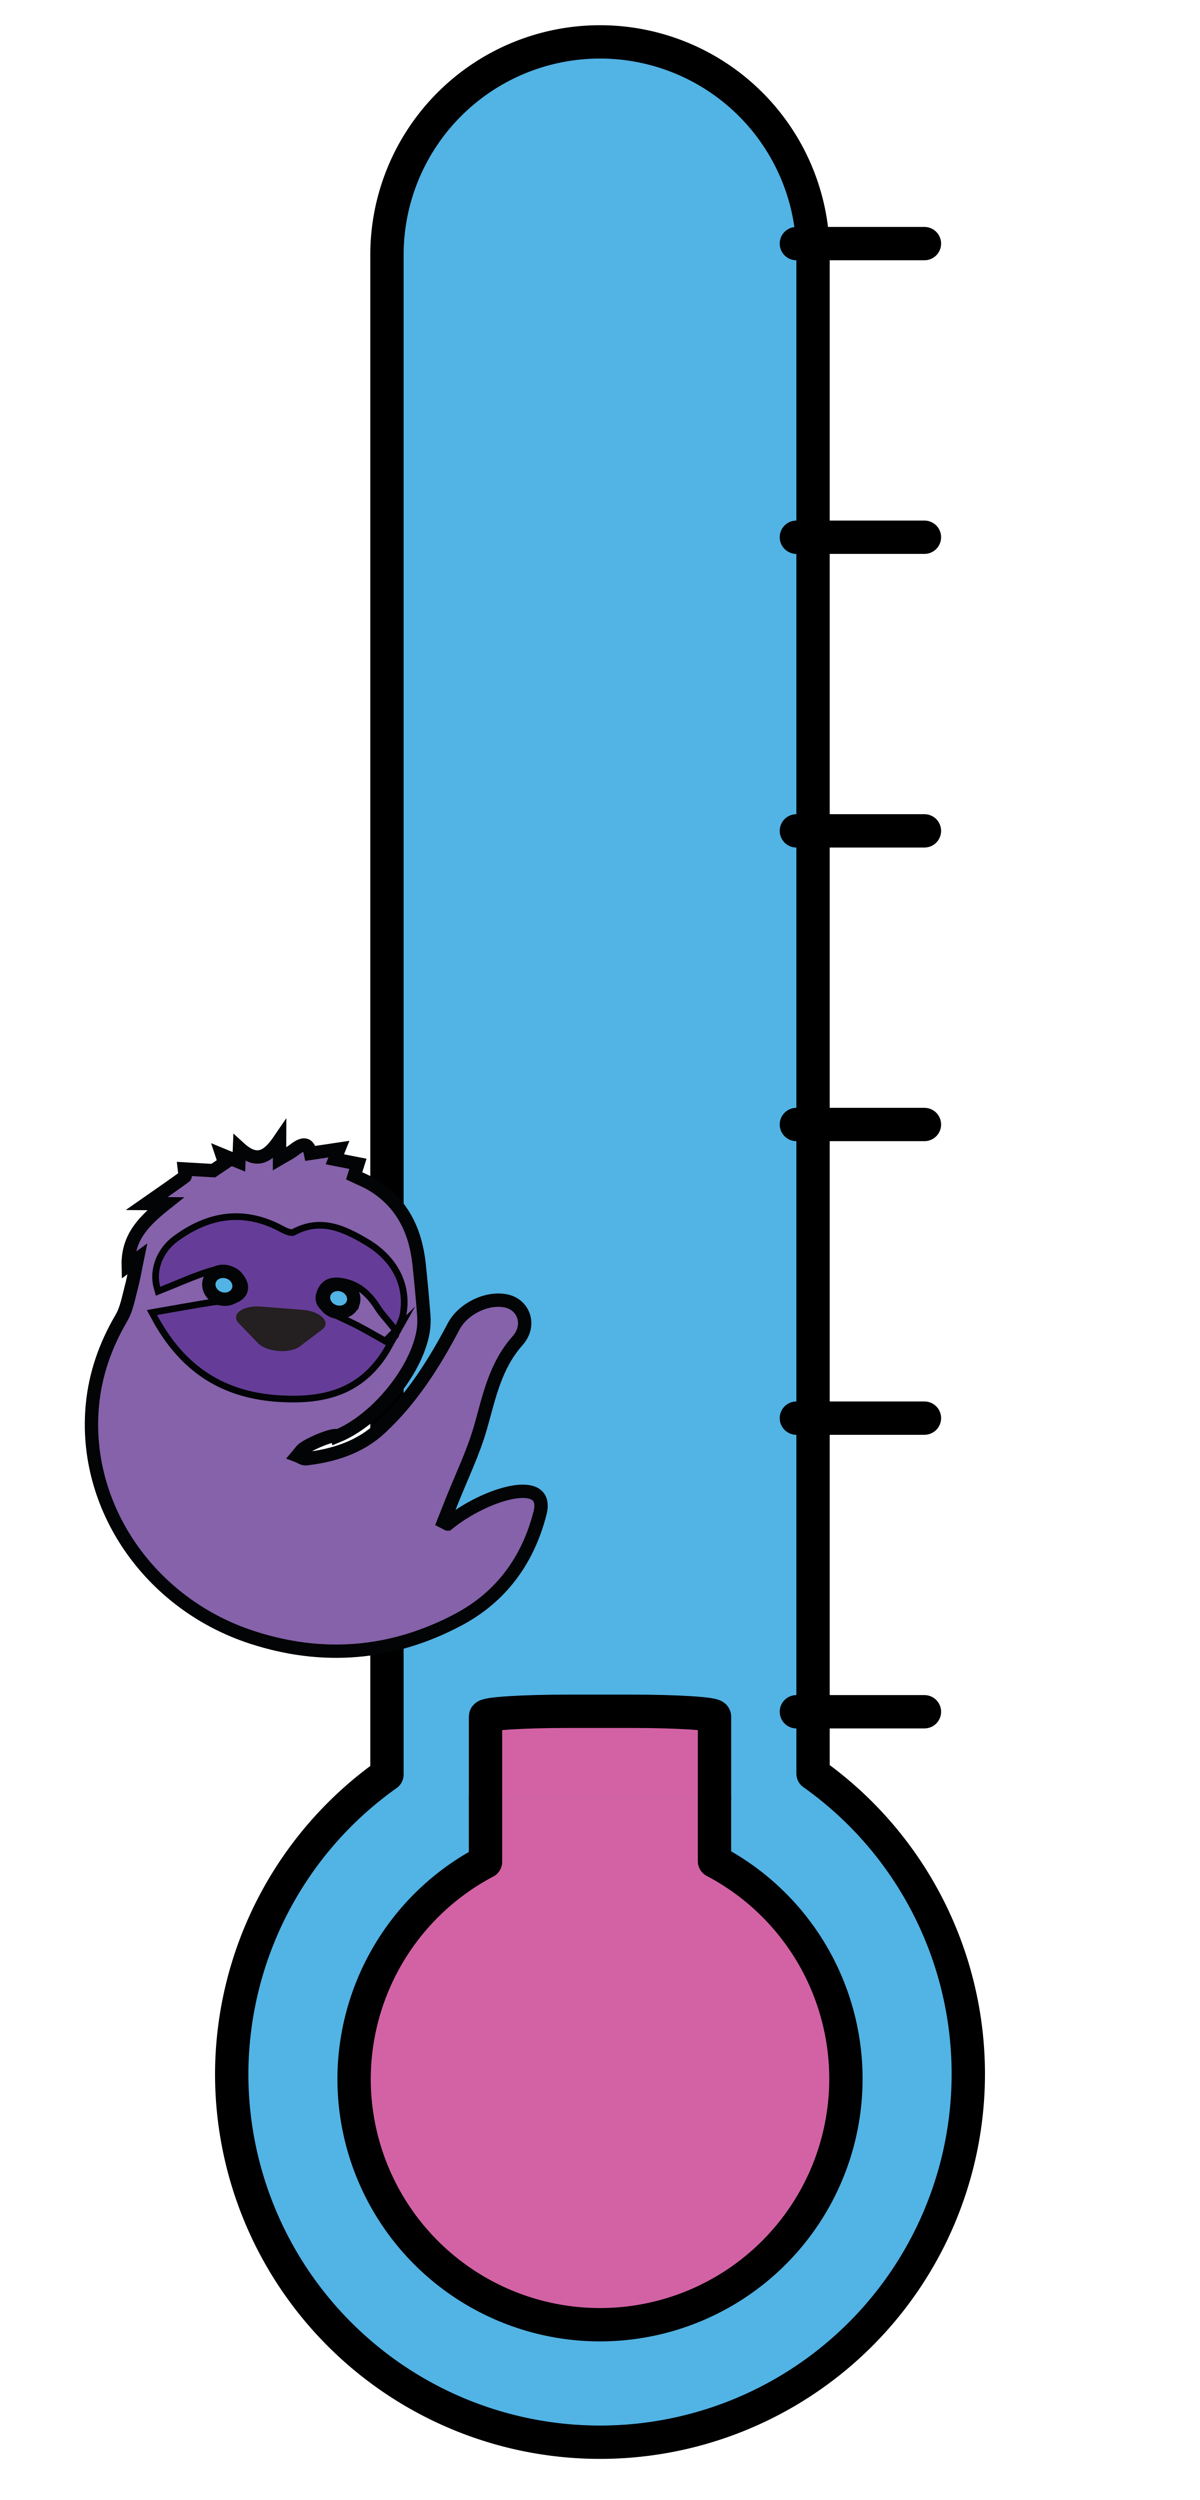 <?xml version="1.0" encoding="UTF-8" standalone="no"?>
<!-- Created with Inkscape (http://www.inkscape.org/) -->

<svg
   width="360"
   height="750"
   viewBox="0 0 360 750"
   version="1.1"
   id="svg1"
   xml:space="preserve"
   xmlns="http://www.w3.org/2000/svg"
   xmlns:svg="http://www.w3.org/2000/svg"
   xmlns:serif="http://www.serif.com/"><defs
     id="defs1" /><g
     id="layer1"
     transform="translate(-656.168,-181.951)"><g
       style="clip-rule:evenodd;fill-rule:evenodd"
       id="g2"
       transform="translate(861.195,283)"><g
         id="g3023"><path
           id="rect2"
           style="fill:#52b3e5;fill-opacity:1;stroke:#000000;stroke-width:10;stroke-linecap:round;stroke-linejoin:round;stroke-dasharray:none;stroke-opacity:1"
           d="m -25.027,-88.485 a 63.914,63.914 0 0 0 -63.914,63.914 V 431.261 A 110.49,110.49 0 0 0 -135.515,521.081 110.49,110.49 0 0 0 -25.027,631.572 110.49,110.49 0 0 0 85.463,521.081 110.49,110.49 0 0 0 38.887,430.993 V -24.571 A 63.914,63.914 0 0 0 -25.027,-88.485 Z" /><g
           id="Layer-1"
           serif:id="Layer 1"
           transform="translate(-372.146,-149.089)"
           style="clip-rule:evenodd;fill-rule:evenodd;stroke-miterlimit:10" /><path
           id="thermo"
           style="fill:#d362a5;fill-opacity:1;stroke:#000000;stroke-width:10;stroke-linecap:round;stroke-linejoin:round;stroke-dasharray:none;stroke-opacity:1"
           d="m 9.321,438.404 3e-6,-24.521 c 0,-0.876 -11.146,-1.582 -24.99,-1.582 h -18.713 v 0 c -13.844,0 -24.99,0.705 -24.99,1.582 v 24.521" /><path
           id="path9"
           style="fill:#d362a5;fill-opacity:1;stroke:#000000;stroke-width:10;stroke-linecap:round;stroke-linejoin:round;stroke-dasharray:none;stroke-opacity:1"
           d="m -59.373,438.404 v 19.055 a 73.773,73.773 0 0 0 -39.426,65.088 73.773,73.773 0 0 0 73.771,73.773 73.773,73.773 0 0 0 73.773,-73.773 73.773,73.773 0 0 0 -39.426,-65.279 l -3e-6,-18.863" /><path
           style="fill:#d362a5;fill-opacity:1;stroke:#000000;stroke-width:10;stroke-linecap:round;stroke-linejoin:round;stroke-dasharray:none;stroke-opacity:1"
           d="M 33.892,412.446 H 72.304"
           id="tick0" /><path
           style="clip-rule:evenodd;fill:#d362a5;fill-opacity:1;fill-rule:evenodd;stroke:#000000;stroke-width:10;stroke-linecap:round;stroke-linejoin:round;stroke-dasharray:none;stroke-opacity:1"
           d="M 33.892,324.363 H 72.304"
           id="tick20" /><path
           style="clip-rule:evenodd;fill:#d362a5;fill-opacity:1;fill-rule:evenodd;stroke:#000000;stroke-width:10;stroke-linecap:round;stroke-linejoin:round;stroke-dasharray:none;stroke-opacity:1"
           d="M 33.892,236.279 H 72.304"
           id="tick40" /><path
           style="clip-rule:evenodd;fill:#d362a5;fill-opacity:1;fill-rule:evenodd;stroke:#000000;stroke-width:10;stroke-linecap:round;stroke-linejoin:round;stroke-dasharray:none;stroke-opacity:1"
           d="M 33.892,148.195 H 72.304"
           id="tick60" /><path
           style="clip-rule:evenodd;fill:#d362a5;fill-opacity:1;fill-rule:evenodd;stroke:#000000;stroke-width:10;stroke-linecap:round;stroke-linejoin:round;stroke-dasharray:none;stroke-opacity:1"
           d="M 33.892,60.111 H 72.304"
           id="tick80" /><path
           style="clip-rule:evenodd;fill:#d362a5;fill-opacity:1;fill-rule:evenodd;stroke:#000000;stroke-width:10;stroke-linecap:round;stroke-linejoin:round;stroke-dasharray:none;stroke-opacity:1"
           d="M 33.892,-27.972 H 72.304"
           id="tick100" /><g
           id="sloth"
           transform="translate(-42.016,65.392)"><path
             d="m -47.269,237.097 c -3.251,-1.821 -6.075,-3.489 -8.978,-5.005 -2.829,-1.478 -5.831,-2.642 -8.586,-4.239 -2.768,-1.604 -4.472,-3.918 -2.941,-7.361 1.52,-3.419 4.373,-4.083 7.673,-3.498 5.009,0.889 8.458,3.924 11.118,8.137 1.229,1.948 2.861,3.643 4.716,5.961 0.613,-1.62 0.974,-2.287 1.119,-2.999 1.707,-8.412 -2.071,-16.192 -10.493,-21.158 -6.536,-3.854 -13.2,-7.048 -20.959,-2.793 -0.946,0.519 -2.914,-0.228 -4.129,-0.896 -10.948,-6.016 -21.226,-4.467 -30.957,2.682 -4.606,3.384 -6.575,8.927 -5.251,13.645 4.87,-1.928 9.659,-4.13 14.651,-5.668 2.405,-0.741 5.476,-0.944 7.722,-0.06 1.795,0.706 3.681,3.307 3.943,5.278 0.377,2.837 -1.756,5.041 -4.749,5.628 -1.864,0.366 -3.843,0.108 -5.727,0.404 -5.319,0.835 -10.616,1.813 -16.788,2.884 8.465,15.832 20.62,23.177 37.043,24.107 12.954,0.734 24.193,-1.901 31.573,-15.049 z m 18.543,53.631 c 11.453,-9.28 30.667,-14.864 27.732,-3.327 -3.591,14.114 -11.598,25.168 -24.53,32.028 -19.797,10.502 -40.591,12.243 -61.898,5.298 -30.819,-10.046 -50.76,-39.255 -47.872,-69.684 0.888,-9.359 3.928,-17.953 8.686,-26.077 1.602,-2.735 2.151,-6.119 2.992,-9.257 0.714,-2.667 1.156,-5.406 1.8,-8.503 -0.893,0.647 -1.551,1.124 -2.723,1.974 -0.196,-8.578 4.904,-13.522 11.192,-18.522 -2.289,-0.022 -3.863,-0.038 -5.669,-0.055 4.053,-2.829 7.813,-5.416 11.497,-8.106 0.244,-0.179 -0.088,-1.145 -0.209,-2.278 3.269,0.191 6.291,0.367 8.697,0.507 1.301,-0.881 2.283,-1.547 3.423,-2.32 -0.091,-0.274 -0.362,-1.086 -0.802,-2.407 1.851,0.762 3.299,1.357 5.067,2.085 0.054,-1.274 0.097,-2.313 0.173,-4.118 5.368,4.905 8.718,2.417 12.04,-2.459 -0.006,1.686 -0.012,3.372 -0.021,5.638 1.521,-0.898 2.946,-1.571 4.176,-2.503 2.295,-1.739 4.342,-2.876 5.12,0.906 2.897,-0.434 5.399,-0.808 8.521,-1.275 -0.507,1.263 -0.782,1.948 -1.223,3.047 2.272,0.448 4.474,0.882 6.926,1.365 -0.364,1.161 -0.72,2.298 -1.132,3.613 1.852,0.891 3.756,1.618 5.469,2.66 8.965,5.454 12.981,13.863 14.031,23.962 0.53,5.094 1.013,10.194 1.398,15.3 0.124,1.643 0.048,3.348 -0.245,4.969 -2.152,11.906 -14.118,26.441 -25.785,31.203 -0.219,-0.924 -7.316,1.726 -10.088,3.768 -0.724,0.534 -1.218,1.379 -1.818,2.081 0.87,0.328 1.784,1.023 2.604,0.926 8.309,-0.978 16.114,-3.411 22.366,-9.243 9.304,-8.679 16.036,-19.278 21.905,-30.447 2.778,-5.287 10.044,-8.917 15.844,-7.638 5.253,1.158 7.452,7.283 3.333,11.921 -6.68,7.522 -8.467,16.669 -11.056,25.816 -2.189,7.732 -5.791,15.064 -8.768,22.574 -0.787,1.986 -1.572,3.972 -2.358,5.959 0.402,0.206 0.803,0.412 1.205,0.619 z"
             style="clip-rule:evenodd;fill:#8562aa;fill-rule:nonzero;stroke:#030405;stroke-width:4px;stroke-miterlimit:10"
             id="path1" /><path
             d="m -47.269,237.097 c -7.38,13.148 -18.619,15.783 -31.573,15.049 -16.423,-0.93 -28.578,-8.275 -37.043,-24.107 6.172,-1.071 11.469,-2.049 16.788,-2.884 1.884,-0.296 3.863,-0.038 5.727,-0.404 2.993,-0.587 5.126,-2.791 4.749,-5.628 -0.262,-1.971 -2.148,-4.572 -3.943,-5.278 -2.246,-0.884 -5.317,-0.681 -7.722,0.06 -4.992,1.538 -9.781,3.74 -14.651,5.668 -1.324,-4.718 0.645,-10.261 5.251,-13.645 9.731,-7.149 20.009,-8.698 30.957,-2.682 1.215,0.668 3.183,1.415 4.129,0.896 7.759,-4.255 14.423,-1.061 20.959,2.793 8.422,4.966 12.2,12.746 10.493,21.158 -0.145,0.712 -0.506,1.379 -1.119,2.999 -1.855,-2.318 -3.487,-4.013 -4.716,-5.961 -2.66,-4.213 -6.109,-7.248 -11.118,-8.137 -3.3,-0.585 -6.153,0.079 -7.673,3.498 -1.531,3.443 0.173,5.757 2.941,7.361 2.755,1.597 5.757,2.761 8.586,4.239 2.903,1.516 5.727,3.184 8.978,5.005"
             style="clip-rule:evenodd;fill:#653d98;fill-rule:nonzero;stroke-miterlimit:10"
             id="path2" /><path
             d="m -84.688,225.5 12.406,0.978 c 5.547,0.437 8.773,3.775 5.806,6.008 l -3.317,2.497 -3.318,2.497 c -2.967,2.234 -9.901,1.687 -12.482,-0.983 l -5.77,-5.972 c -2.581,-2.67 1.128,-5.462 6.675,-5.025 z"
             style="clip-rule:evenodd;fill:#241f20;fill-rule:nonzero;stroke-miterlimit:10"
             id="path3" /><path
             d="m -91.467,220.503 c -0.692,2.185 -3.207,3.337 -5.617,2.573 -2.41,-0.763 -3.803,-3.153 -3.111,-5.337 0.691,-2.185 3.206,-3.337 5.617,-2.574 2.41,0.764 3.803,3.153 3.111,5.338"
             style="clip-rule:evenodd;fill:#52b3e5;fill-rule:nonzero;stroke-miterlimit:10"
             id="path4" /><path
             d="m -91.467,220.503 c 0.691,-2.184 -0.703,-4.575 -3.112,-5.338 -2.409,-0.763 -4.926,0.39 -5.617,2.574 -0.692,2.183 0.703,4.575 3.111,5.338 2.409,0.762 4.926,-0.391 5.618,-2.574 z"
             style="clip-rule:evenodd;fill:none;fill-rule:evenodd;stroke:#030405;stroke-width:4px;stroke-miterlimit:10"
             id="path5" /><path
             d="m -57.058,224.417 c -0.692,2.185 -3.207,3.337 -5.617,2.573 -2.41,-0.763 -3.803,-3.153 -3.111,-5.337 0.691,-2.185 3.206,-3.337 5.617,-2.574 2.41,0.764 3.803,3.153 3.111,5.338"
             style="clip-rule:evenodd;fill:#52b3e5;fill-rule:nonzero;stroke-miterlimit:10"
             id="path6" /><path
             d="m -57.058,224.417 c 0.692,-2.183 -0.703,-4.575 -3.111,-5.338 -2.409,-0.763 -4.926,0.39 -5.618,2.574 -0.691,2.183 0.703,4.575 3.112,5.338 2.409,0.763 4.926,-0.391 5.617,-2.574 z"
             style="clip-rule:evenodd;fill:none;fill-rule:evenodd;stroke:#030405;stroke-width:4px;stroke-miterlimit:10"
             id="path7" /></g></g></g></g></svg>
